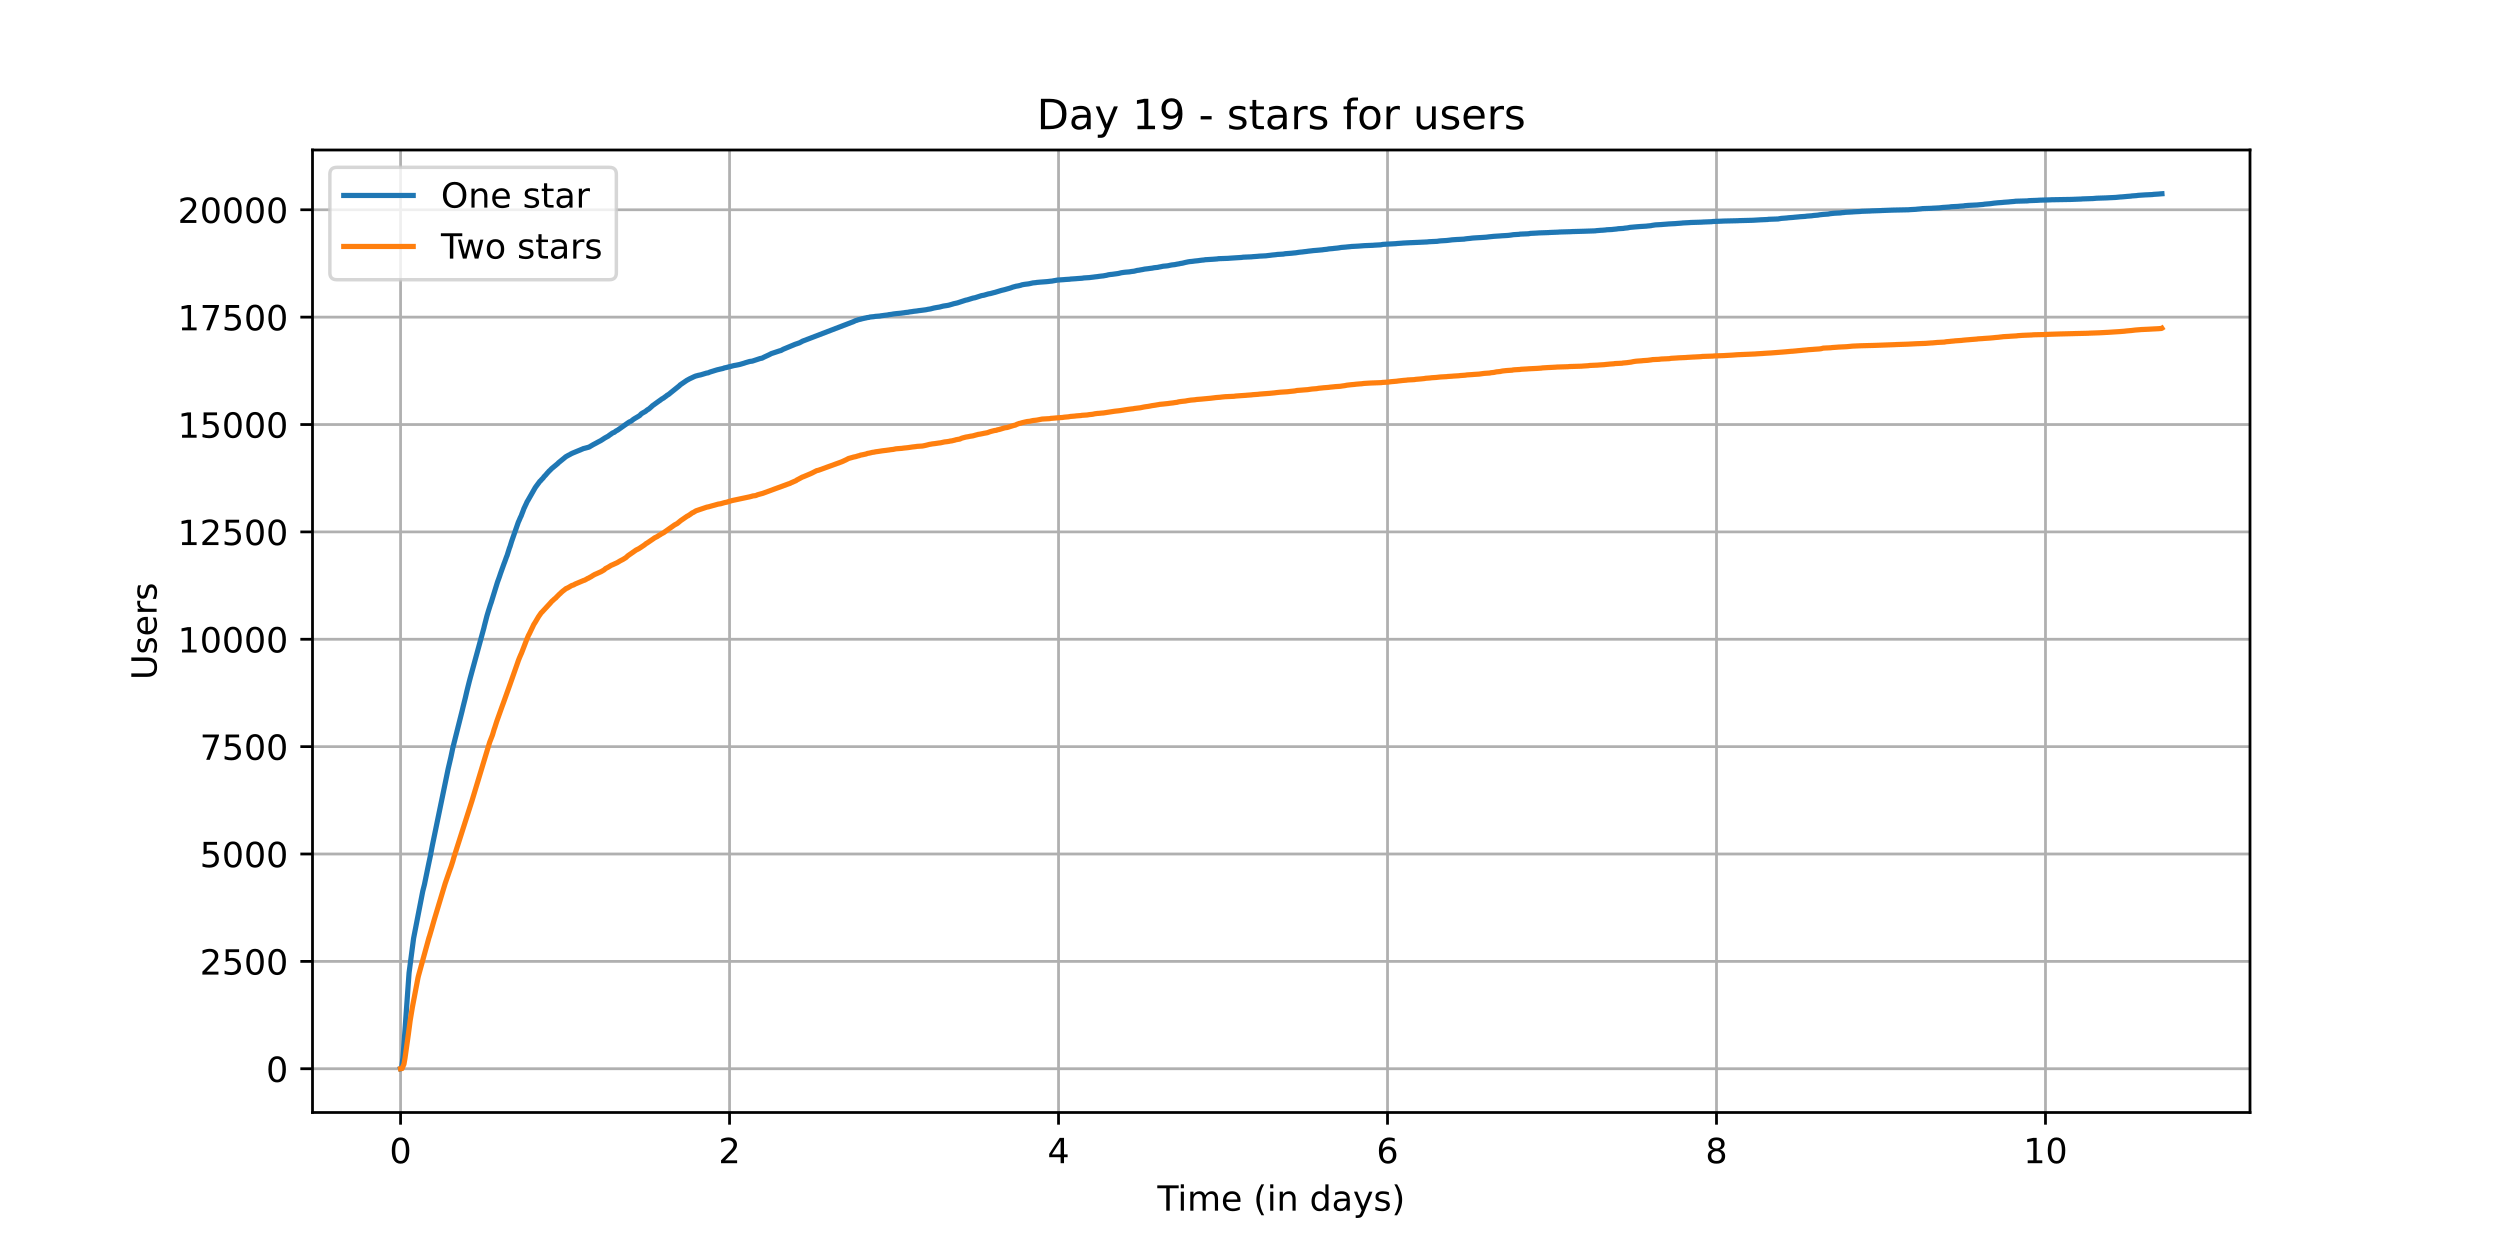 <?xml version="1.0" encoding="utf-8" standalone="no"?>
<!DOCTYPE svg PUBLIC "-//W3C//DTD SVG 1.1//EN"
  "http://www.w3.org/Graphics/SVG/1.1/DTD/svg11.dtd">
<!-- Created with matplotlib (https://matplotlib.org/) -->
<svg height="360pt" version="1.1" viewBox="0 0 720 360" width="720pt" xmlns="http://www.w3.org/2000/svg" xmlns:xlink="http://www.w3.org/1999/xlink">
 <defs>
  <style type="text/css">*{stroke-linecap:butt;stroke-linejoin:round;}</style>
 </defs>
 <g id="figure_1">
  <g id="patch_1">
   <path d="M 0 360 
L 720 360 
L 720 0 
L 0 0 
z
" style="fill:#ffffff;"/>
  </g>
  <g id="axes_1">
   <g id="patch_2">
    <path d="M 90 320.4 
L 648 320.4 
L 648 43.2 
L 90 43.2 
z
" style="fill:#ffffff;"/>
   </g>
   <g id="matplotlib.axis_1">
    <g id="xtick_1">
     <g id="line2d_1">
      <path clip-path="url(#pe2d4e3f07b)" d="M 115.364 320.4 
L 115.364 43.2 
" style="fill:none;stroke:#b0b0b0;stroke-linecap:square;stroke-width:0.8;"/>
     </g>
     <g id="line2d_2">
      <defs>
       <path d="M 0 0 
L 0 3.5 
" id="m491a8283b3" style="stroke:#000000;stroke-width:0.8;"/>
      </defs>
      <g>
       <use style="stroke:#000000;stroke-width:0.8;" x="115.364" xlink:href="#m491a8283b3" y="320.4"/>
      </g>
     </g>
     <g id="text_1">
      <!-- 0 -->
      <g transform="translate(112.182 334.998)scale(0.1 -0.1)">
       <defs>
        <path d="M 31.781 66.406 
Q 24.172 66.406 20.328 58.906 
Q 16.5 51.422 16.5 36.375 
Q 16.5 21.391 20.328 13.891 
Q 24.172 6.391 31.781 6.391 
Q 39.453 6.391 43.281 13.891 
Q 47.125 21.391 47.125 36.375 
Q 47.125 51.422 43.281 58.906 
Q 39.453 66.406 31.781 66.406 
z
M 31.781 74.219 
Q 44.047 74.219 50.516 64.516 
Q 56.984 54.828 56.984 36.375 
Q 56.984 17.969 50.516 8.266 
Q 44.047 -1.422 31.781 -1.422 
Q 19.531 -1.422 13.062 8.266 
Q 6.594 17.969 6.594 36.375 
Q 6.594 54.828 13.062 64.516 
Q 19.531 74.219 31.781 74.219 
z
" id="DejaVuSans-48"/>
       </defs>
       <use xlink:href="#DejaVuSans-48"/>
      </g>
     </g>
    </g>
    <g id="xtick_2">
     <g id="line2d_3">
      <path clip-path="url(#pe2d4e3f07b)" d="M 210.111 320.4 
L 210.111 43.2 
" style="fill:none;stroke:#b0b0b0;stroke-linecap:square;stroke-width:0.8;"/>
     </g>
     <g id="line2d_4">
      <g>
       <use style="stroke:#000000;stroke-width:0.8;" x="210.111" xlink:href="#m491a8283b3" y="320.4"/>
      </g>
     </g>
     <g id="text_2">
      <!-- 2 -->
      <g transform="translate(206.929 334.998)scale(0.1 -0.1)">
       <defs>
        <path d="M 19.188 8.297 
L 53.609 8.297 
L 53.609 0 
L 7.328 0 
L 7.328 8.297 
Q 12.938 14.109 22.625 23.891 
Q 32.328 33.688 34.812 36.531 
Q 39.547 41.844 41.422 45.531 
Q 43.312 49.219 43.312 52.781 
Q 43.312 58.594 39.234 62.25 
Q 35.156 65.922 28.609 65.922 
Q 23.969 65.922 18.812 64.312 
Q 13.672 62.703 7.812 59.422 
L 7.812 69.391 
Q 13.766 71.781 18.938 73 
Q 24.125 74.219 28.422 74.219 
Q 39.75 74.219 46.484 68.547 
Q 53.219 62.891 53.219 53.422 
Q 53.219 48.922 51.531 44.891 
Q 49.859 40.875 45.406 35.406 
Q 44.188 33.984 37.641 27.219 
Q 31.109 20.453 19.188 8.297 
z
" id="DejaVuSans-50"/>
       </defs>
       <use xlink:href="#DejaVuSans-50"/>
      </g>
     </g>
    </g>
    <g id="xtick_3">
     <g id="line2d_5">
      <path clip-path="url(#pe2d4e3f07b)" d="M 304.857 320.4 
L 304.857 43.2 
" style="fill:none;stroke:#b0b0b0;stroke-linecap:square;stroke-width:0.8;"/>
     </g>
     <g id="line2d_6">
      <g>
       <use style="stroke:#000000;stroke-width:0.8;" x="304.857" xlink:href="#m491a8283b3" y="320.4"/>
      </g>
     </g>
     <g id="text_3">
      <!-- 4 -->
      <g transform="translate(301.676 334.998)scale(0.1 -0.1)">
       <defs>
        <path d="M 37.797 64.312 
L 12.891 25.391 
L 37.797 25.391 
z
M 35.203 72.906 
L 47.609 72.906 
L 47.609 25.391 
L 58.016 25.391 
L 58.016 17.188 
L 47.609 17.188 
L 47.609 0 
L 37.797 0 
L 37.797 17.188 
L 4.891 17.188 
L 4.891 26.703 
z
" id="DejaVuSans-52"/>
       </defs>
       <use xlink:href="#DejaVuSans-52"/>
      </g>
     </g>
    </g>
    <g id="xtick_4">
     <g id="line2d_7">
      <path clip-path="url(#pe2d4e3f07b)" d="M 399.604 320.4 
L 399.604 43.2 
" style="fill:none;stroke:#b0b0b0;stroke-linecap:square;stroke-width:0.8;"/>
     </g>
     <g id="line2d_8">
      <g>
       <use style="stroke:#000000;stroke-width:0.8;" x="399.604" xlink:href="#m491a8283b3" y="320.4"/>
      </g>
     </g>
     <g id="text_4">
      <!-- 6 -->
      <g transform="translate(396.423 334.998)scale(0.1 -0.1)">
       <defs>
        <path d="M 33.016 40.375 
Q 26.375 40.375 22.484 35.828 
Q 18.609 31.297 18.609 23.391 
Q 18.609 15.531 22.484 10.953 
Q 26.375 6.391 33.016 6.391 
Q 39.656 6.391 43.531 10.953 
Q 47.406 15.531 47.406 23.391 
Q 47.406 31.297 43.531 35.828 
Q 39.656 40.375 33.016 40.375 
z
M 52.594 71.297 
L 52.594 62.312 
Q 48.875 64.062 45.094 64.984 
Q 41.312 65.922 37.594 65.922 
Q 27.828 65.922 22.672 59.328 
Q 17.531 52.734 16.797 39.406 
Q 19.672 43.656 24.016 45.922 
Q 28.375 48.188 33.594 48.188 
Q 44.578 48.188 50.953 41.516 
Q 57.328 34.859 57.328 23.391 
Q 57.328 12.156 50.688 5.359 
Q 44.047 -1.422 33.016 -1.422 
Q 20.359 -1.422 13.672 8.266 
Q 6.984 17.969 6.984 36.375 
Q 6.984 53.656 15.188 63.938 
Q 23.391 74.219 37.203 74.219 
Q 40.922 74.219 44.703 73.484 
Q 48.484 72.75 52.594 71.297 
z
" id="DejaVuSans-54"/>
       </defs>
       <use xlink:href="#DejaVuSans-54"/>
      </g>
     </g>
    </g>
    <g id="xtick_5">
     <g id="line2d_9">
      <path clip-path="url(#pe2d4e3f07b)" d="M 494.351 320.4 
L 494.351 43.2 
" style="fill:none;stroke:#b0b0b0;stroke-linecap:square;stroke-width:0.8;"/>
     </g>
     <g id="line2d_10">
      <g>
       <use style="stroke:#000000;stroke-width:0.8;" x="494.351" xlink:href="#m491a8283b3" y="320.4"/>
      </g>
     </g>
     <g id="text_5">
      <!-- 8 -->
      <g transform="translate(491.17 334.998)scale(0.1 -0.1)">
       <defs>
        <path d="M 31.781 34.625 
Q 24.75 34.625 20.719 30.859 
Q 16.703 27.094 16.703 20.516 
Q 16.703 13.922 20.719 10.156 
Q 24.75 6.391 31.781 6.391 
Q 38.812 6.391 42.859 10.172 
Q 46.922 13.969 46.922 20.516 
Q 46.922 27.094 42.891 30.859 
Q 38.875 34.625 31.781 34.625 
z
M 21.922 38.812 
Q 15.578 40.375 12.031 44.719 
Q 8.5 49.078 8.5 55.328 
Q 8.5 64.062 14.719 69.141 
Q 20.953 74.219 31.781 74.219 
Q 42.672 74.219 48.875 69.141 
Q 55.078 64.062 55.078 55.328 
Q 55.078 49.078 51.531 44.719 
Q 48 40.375 41.703 38.812 
Q 48.828 37.156 52.797 32.312 
Q 56.781 27.484 56.781 20.516 
Q 56.781 9.906 50.312 4.234 
Q 43.844 -1.422 31.781 -1.422 
Q 19.734 -1.422 13.25 4.234 
Q 6.781 9.906 6.781 20.516 
Q 6.781 27.484 10.781 32.312 
Q 14.797 37.156 21.922 38.812 
z
M 18.312 54.391 
Q 18.312 48.734 21.844 45.562 
Q 25.391 42.391 31.781 42.391 
Q 38.141 42.391 41.719 45.562 
Q 45.312 48.734 45.312 54.391 
Q 45.312 60.062 41.719 63.234 
Q 38.141 66.406 31.781 66.406 
Q 25.391 66.406 21.844 63.234 
Q 18.312 60.062 18.312 54.391 
z
" id="DejaVuSans-56"/>
       </defs>
       <use xlink:href="#DejaVuSans-56"/>
      </g>
     </g>
    </g>
    <g id="xtick_6">
     <g id="line2d_11">
      <path clip-path="url(#pe2d4e3f07b)" d="M 589.098 320.4 
L 589.098 43.2 
" style="fill:none;stroke:#b0b0b0;stroke-linecap:square;stroke-width:0.8;"/>
     </g>
     <g id="line2d_12">
      <g>
       <use style="stroke:#000000;stroke-width:0.8;" x="589.098" xlink:href="#m491a8283b3" y="320.4"/>
      </g>
     </g>
     <g id="text_6">
      <!-- 10 -->
      <g transform="translate(582.736 334.998)scale(0.1 -0.1)">
       <defs>
        <path d="M 12.406 8.297 
L 28.516 8.297 
L 28.516 63.922 
L 10.984 60.406 
L 10.984 69.391 
L 28.422 72.906 
L 38.281 72.906 
L 38.281 8.297 
L 54.391 8.297 
L 54.391 0 
L 12.406 0 
z
" id="DejaVuSans-49"/>
       </defs>
       <use xlink:href="#DejaVuSans-49"/>
       <use x="63.623" xlink:href="#DejaVuSans-48"/>
      </g>
     </g>
    </g>
    <g id="text_7">
     <!-- Time (in days) -->
     <g transform="translate(333.327 348.677)scale(0.1 -0.1)">
      <defs>
       <path d="M -0.297 72.906 
L 61.375 72.906 
L 61.375 64.594 
L 35.5 64.594 
L 35.5 0 
L 25.594 0 
L 25.594 64.594 
L -0.297 64.594 
z
" id="DejaVuSans-84"/>
       <path d="M 9.422 54.688 
L 18.406 54.688 
L 18.406 0 
L 9.422 0 
z
M 9.422 75.984 
L 18.406 75.984 
L 18.406 64.594 
L 9.422 64.594 
z
" id="DejaVuSans-105"/>
       <path d="M 52 44.188 
Q 55.375 50.25 60.062 53.125 
Q 64.75 56 71.094 56 
Q 79.641 56 84.281 50.016 
Q 88.922 44.047 88.922 33.016 
L 88.922 0 
L 79.891 0 
L 79.891 32.719 
Q 79.891 40.578 77.094 44.375 
Q 74.312 48.188 68.609 48.188 
Q 61.625 48.188 57.562 43.547 
Q 53.516 38.922 53.516 30.906 
L 53.516 0 
L 44.484 0 
L 44.484 32.719 
Q 44.484 40.625 41.703 44.406 
Q 38.922 48.188 33.109 48.188 
Q 26.219 48.188 22.156 43.531 
Q 18.109 38.875 18.109 30.906 
L 18.109 0 
L 9.078 0 
L 9.078 54.688 
L 18.109 54.688 
L 18.109 46.188 
Q 21.188 51.219 25.484 53.609 
Q 29.781 56 35.688 56 
Q 41.656 56 45.828 52.969 
Q 50 49.953 52 44.188 
z
" id="DejaVuSans-109"/>
       <path d="M 56.203 29.594 
L 56.203 25.203 
L 14.891 25.203 
Q 15.484 15.922 20.484 11.062 
Q 25.484 6.203 34.422 6.203 
Q 39.594 6.203 44.453 7.469 
Q 49.312 8.734 54.109 11.281 
L 54.109 2.781 
Q 49.266 0.734 44.188 -0.344 
Q 39.109 -1.422 33.891 -1.422 
Q 20.797 -1.422 13.156 6.188 
Q 5.516 13.812 5.516 26.812 
Q 5.516 40.234 12.766 48.109 
Q 20.016 56 32.328 56 
Q 43.359 56 49.781 48.891 
Q 56.203 41.797 56.203 29.594 
z
M 47.219 32.234 
Q 47.125 39.594 43.094 43.984 
Q 39.062 48.391 32.422 48.391 
Q 24.906 48.391 20.391 44.141 
Q 15.875 39.891 15.188 32.172 
z
" id="DejaVuSans-101"/>
       <path id="DejaVuSans-32"/>
       <path d="M 31 75.875 
Q 24.469 64.656 21.281 53.656 
Q 18.109 42.672 18.109 31.391 
Q 18.109 20.125 21.312 9.062 
Q 24.516 -2 31 -13.188 
L 23.188 -13.188 
Q 15.875 -1.703 12.234 9.375 
Q 8.594 20.453 8.594 31.391 
Q 8.594 42.281 12.203 53.312 
Q 15.828 64.359 23.188 75.875 
z
" id="DejaVuSans-40"/>
       <path d="M 54.891 33.016 
L 54.891 0 
L 45.906 0 
L 45.906 32.719 
Q 45.906 40.484 42.875 44.328 
Q 39.844 48.188 33.797 48.188 
Q 26.516 48.188 22.312 43.547 
Q 18.109 38.922 18.109 30.906 
L 18.109 0 
L 9.078 0 
L 9.078 54.688 
L 18.109 54.688 
L 18.109 46.188 
Q 21.344 51.125 25.703 53.562 
Q 30.078 56 35.797 56 
Q 45.219 56 50.047 50.172 
Q 54.891 44.344 54.891 33.016 
z
" id="DejaVuSans-110"/>
       <path d="M 45.406 46.391 
L 45.406 75.984 
L 54.391 75.984 
L 54.391 0 
L 45.406 0 
L 45.406 8.203 
Q 42.578 3.328 38.25 0.953 
Q 33.938 -1.422 27.875 -1.422 
Q 17.969 -1.422 11.734 6.484 
Q 5.516 14.406 5.516 27.297 
Q 5.516 40.188 11.734 48.094 
Q 17.969 56 27.875 56 
Q 33.938 56 38.25 53.625 
Q 42.578 51.266 45.406 46.391 
z
M 14.797 27.297 
Q 14.797 17.391 18.875 11.75 
Q 22.953 6.109 30.078 6.109 
Q 37.203 6.109 41.297 11.75 
Q 45.406 17.391 45.406 27.297 
Q 45.406 37.203 41.297 42.844 
Q 37.203 48.484 30.078 48.484 
Q 22.953 48.484 18.875 42.844 
Q 14.797 37.203 14.797 27.297 
z
" id="DejaVuSans-100"/>
       <path d="M 34.281 27.484 
Q 23.391 27.484 19.188 25 
Q 14.984 22.516 14.984 16.5 
Q 14.984 11.719 18.141 8.906 
Q 21.297 6.109 26.703 6.109 
Q 34.188 6.109 38.703 11.406 
Q 43.219 16.703 43.219 25.484 
L 43.219 27.484 
z
M 52.203 31.203 
L 52.203 0 
L 43.219 0 
L 43.219 8.297 
Q 40.141 3.328 35.547 0.953 
Q 30.953 -1.422 24.312 -1.422 
Q 15.922 -1.422 10.953 3.297 
Q 6 8.016 6 15.922 
Q 6 25.141 12.172 29.828 
Q 18.359 34.516 30.609 34.516 
L 43.219 34.516 
L 43.219 35.406 
Q 43.219 41.609 39.141 45 
Q 35.062 48.391 27.688 48.391 
Q 23 48.391 18.547 47.266 
Q 14.109 46.141 10.016 43.891 
L 10.016 52.203 
Q 14.938 54.109 19.578 55.047 
Q 24.219 56 28.609 56 
Q 40.484 56 46.344 49.844 
Q 52.203 43.703 52.203 31.203 
z
" id="DejaVuSans-97"/>
       <path d="M 32.172 -5.078 
Q 28.375 -14.844 24.75 -17.812 
Q 21.141 -20.797 15.094 -20.797 
L 7.906 -20.797 
L 7.906 -13.281 
L 13.188 -13.281 
Q 16.891 -13.281 18.938 -11.516 
Q 21 -9.766 23.484 -3.219 
L 25.094 0.875 
L 2.984 54.688 
L 12.5 54.688 
L 29.594 11.922 
L 46.688 54.688 
L 56.203 54.688 
z
" id="DejaVuSans-121"/>
       <path d="M 44.281 53.078 
L 44.281 44.578 
Q 40.484 46.531 36.375 47.5 
Q 32.281 48.484 27.875 48.484 
Q 21.188 48.484 17.844 46.438 
Q 14.5 44.391 14.5 40.281 
Q 14.5 37.156 16.891 35.375 
Q 19.281 33.594 26.516 31.984 
L 29.594 31.297 
Q 39.156 29.25 43.188 25.516 
Q 47.219 21.781 47.219 15.094 
Q 47.219 7.469 41.188 3.016 
Q 35.156 -1.422 24.609 -1.422 
Q 20.219 -1.422 15.453 -0.562 
Q 10.688 0.297 5.422 2 
L 5.422 11.281 
Q 10.406 8.688 15.234 7.391 
Q 20.062 6.109 24.812 6.109 
Q 31.156 6.109 34.562 8.281 
Q 37.984 10.453 37.984 14.406 
Q 37.984 18.062 35.516 20.016 
Q 33.062 21.969 24.703 23.781 
L 21.578 24.516 
Q 13.234 26.266 9.516 29.906 
Q 5.812 33.547 5.812 39.891 
Q 5.812 47.609 11.281 51.797 
Q 16.75 56 26.812 56 
Q 31.781 56 36.172 55.266 
Q 40.578 54.547 44.281 53.078 
z
" id="DejaVuSans-115"/>
       <path d="M 8.016 75.875 
L 15.828 75.875 
Q 23.141 64.359 26.781 53.312 
Q 30.422 42.281 30.422 31.391 
Q 30.422 20.453 26.781 9.375 
Q 23.141 -1.703 15.828 -13.188 
L 8.016 -13.188 
Q 14.5 -2 17.703 9.062 
Q 20.906 20.125 20.906 31.391 
Q 20.906 42.672 17.703 53.656 
Q 14.5 64.656 8.016 75.875 
z
" id="DejaVuSans-41"/>
      </defs>
      <use xlink:href="#DejaVuSans-84"/>
      <use x="57.959" xlink:href="#DejaVuSans-105"/>
      <use x="85.742" xlink:href="#DejaVuSans-109"/>
      <use x="183.154" xlink:href="#DejaVuSans-101"/>
      <use x="244.678" xlink:href="#DejaVuSans-32"/>
      <use x="276.465" xlink:href="#DejaVuSans-40"/>
      <use x="315.479" xlink:href="#DejaVuSans-105"/>
      <use x="343.262" xlink:href="#DejaVuSans-110"/>
      <use x="406.641" xlink:href="#DejaVuSans-32"/>
      <use x="438.428" xlink:href="#DejaVuSans-100"/>
      <use x="501.904" xlink:href="#DejaVuSans-97"/>
      <use x="563.184" xlink:href="#DejaVuSans-121"/>
      <use x="622.363" xlink:href="#DejaVuSans-115"/>
      <use x="674.463" xlink:href="#DejaVuSans-41"/>
     </g>
    </g>
   </g>
   <g id="matplotlib.axis_2">
    <g id="ytick_1">
     <g id="line2d_13">
      <path clip-path="url(#pe2d4e3f07b)" d="M 90 307.8 
L 648 307.8 
" style="fill:none;stroke:#b0b0b0;stroke-linecap:square;stroke-width:0.8;"/>
     </g>
     <g id="line2d_14">
      <defs>
       <path d="M 0 0 
L -3.5 0 
" id="m73ef730f61" style="stroke:#000000;stroke-width:0.8;"/>
      </defs>
      <g>
       <use style="stroke:#000000;stroke-width:0.8;" x="90" xlink:href="#m73ef730f61" y="307.8"/>
      </g>
     </g>
     <g id="text_8">
      <!-- 0 -->
      <g transform="translate(76.638 311.599)scale(0.1 -0.1)">
       <use xlink:href="#DejaVuSans-48"/>
      </g>
     </g>
    </g>
    <g id="ytick_2">
     <g id="line2d_15">
      <path clip-path="url(#pe2d4e3f07b)" d="M 90 276.877 
L 648 276.877 
" style="fill:none;stroke:#b0b0b0;stroke-linecap:square;stroke-width:0.8;"/>
     </g>
     <g id="line2d_16">
      <g>
       <use style="stroke:#000000;stroke-width:0.8;" x="90" xlink:href="#m73ef730f61" y="276.877"/>
      </g>
     </g>
     <g id="text_9">
      <!-- 2500 -->
      <g transform="translate(57.55 280.676)scale(0.1 -0.1)">
       <defs>
        <path d="M 10.797 72.906 
L 49.516 72.906 
L 49.516 64.594 
L 19.828 64.594 
L 19.828 46.734 
Q 21.969 47.469 24.109 47.828 
Q 26.266 48.188 28.422 48.188 
Q 40.625 48.188 47.75 41.5 
Q 54.891 34.812 54.891 23.391 
Q 54.891 11.625 47.562 5.094 
Q 40.234 -1.422 26.906 -1.422 
Q 22.312 -1.422 17.547 -0.641 
Q 12.797 0.141 7.719 1.703 
L 7.719 11.625 
Q 12.109 9.234 16.797 8.062 
Q 21.484 6.891 26.703 6.891 
Q 35.156 6.891 40.078 11.328 
Q 45.016 15.766 45.016 23.391 
Q 45.016 31 40.078 35.438 
Q 35.156 39.891 26.703 39.891 
Q 22.75 39.891 18.812 39.016 
Q 14.891 38.141 10.797 36.281 
z
" id="DejaVuSans-53"/>
       </defs>
       <use xlink:href="#DejaVuSans-50"/>
       <use x="63.623" xlink:href="#DejaVuSans-53"/>
       <use x="127.246" xlink:href="#DejaVuSans-48"/>
       <use x="190.869" xlink:href="#DejaVuSans-48"/>
      </g>
     </g>
    </g>
    <g id="ytick_3">
     <g id="line2d_17">
      <path clip-path="url(#pe2d4e3f07b)" d="M 90 245.953 
L 648 245.953 
" style="fill:none;stroke:#b0b0b0;stroke-linecap:square;stroke-width:0.8;"/>
     </g>
     <g id="line2d_18">
      <g>
       <use style="stroke:#000000;stroke-width:0.8;" x="90" xlink:href="#m73ef730f61" y="245.953"/>
      </g>
     </g>
     <g id="text_10">
      <!-- 5000 -->
      <g transform="translate(57.55 249.753)scale(0.1 -0.1)">
       <use xlink:href="#DejaVuSans-53"/>
       <use x="63.623" xlink:href="#DejaVuSans-48"/>
       <use x="127.246" xlink:href="#DejaVuSans-48"/>
       <use x="190.869" xlink:href="#DejaVuSans-48"/>
      </g>
     </g>
    </g>
    <g id="ytick_4">
     <g id="line2d_19">
      <path clip-path="url(#pe2d4e3f07b)" d="M 90 215.03 
L 648 215.03 
" style="fill:none;stroke:#b0b0b0;stroke-linecap:square;stroke-width:0.8;"/>
     </g>
     <g id="line2d_20">
      <g>
       <use style="stroke:#000000;stroke-width:0.8;" x="90" xlink:href="#m73ef730f61" y="215.03"/>
      </g>
     </g>
     <g id="text_11">
      <!-- 7500 -->
      <g transform="translate(57.55 218.829)scale(0.1 -0.1)">
       <defs>
        <path d="M 8.203 72.906 
L 55.078 72.906 
L 55.078 68.703 
L 28.609 0 
L 18.312 0 
L 43.219 64.594 
L 8.203 64.594 
z
" id="DejaVuSans-55"/>
       </defs>
       <use xlink:href="#DejaVuSans-55"/>
       <use x="63.623" xlink:href="#DejaVuSans-53"/>
       <use x="127.246" xlink:href="#DejaVuSans-48"/>
       <use x="190.869" xlink:href="#DejaVuSans-48"/>
      </g>
     </g>
    </g>
    <g id="ytick_5">
     <g id="line2d_21">
      <path clip-path="url(#pe2d4e3f07b)" d="M 90 184.107 
L 648 184.107 
" style="fill:none;stroke:#b0b0b0;stroke-linecap:square;stroke-width:0.8;"/>
     </g>
     <g id="line2d_22">
      <g>
       <use style="stroke:#000000;stroke-width:0.8;" x="90" xlink:href="#m73ef730f61" y="184.107"/>
      </g>
     </g>
     <g id="text_12">
      <!-- 10000 -->
      <g transform="translate(51.188 187.906)scale(0.1 -0.1)">
       <use xlink:href="#DejaVuSans-49"/>
       <use x="63.623" xlink:href="#DejaVuSans-48"/>
       <use x="127.246" xlink:href="#DejaVuSans-48"/>
       <use x="190.869" xlink:href="#DejaVuSans-48"/>
       <use x="254.492" xlink:href="#DejaVuSans-48"/>
      </g>
     </g>
    </g>
    <g id="ytick_6">
     <g id="line2d_23">
      <path clip-path="url(#pe2d4e3f07b)" d="M 90 153.184 
L 648 153.184 
" style="fill:none;stroke:#b0b0b0;stroke-linecap:square;stroke-width:0.8;"/>
     </g>
     <g id="line2d_24">
      <g>
       <use style="stroke:#000000;stroke-width:0.8;" x="90" xlink:href="#m73ef730f61" y="153.184"/>
      </g>
     </g>
     <g id="text_13">
      <!-- 12500 -->
      <g transform="translate(51.188 156.983)scale(0.1 -0.1)">
       <use xlink:href="#DejaVuSans-49"/>
       <use x="63.623" xlink:href="#DejaVuSans-50"/>
       <use x="127.246" xlink:href="#DejaVuSans-53"/>
       <use x="190.869" xlink:href="#DejaVuSans-48"/>
       <use x="254.492" xlink:href="#DejaVuSans-48"/>
      </g>
     </g>
    </g>
    <g id="ytick_7">
     <g id="line2d_25">
      <path clip-path="url(#pe2d4e3f07b)" d="M 90 122.26 
L 648 122.26 
" style="fill:none;stroke:#b0b0b0;stroke-linecap:square;stroke-width:0.8;"/>
     </g>
     <g id="line2d_26">
      <g>
       <use style="stroke:#000000;stroke-width:0.8;" x="90" xlink:href="#m73ef730f61" y="122.26"/>
      </g>
     </g>
     <g id="text_14">
      <!-- 15000 -->
      <g transform="translate(51.188 126.06)scale(0.1 -0.1)">
       <use xlink:href="#DejaVuSans-49"/>
       <use x="63.623" xlink:href="#DejaVuSans-53"/>
       <use x="127.246" xlink:href="#DejaVuSans-48"/>
       <use x="190.869" xlink:href="#DejaVuSans-48"/>
       <use x="254.492" xlink:href="#DejaVuSans-48"/>
      </g>
     </g>
    </g>
    <g id="ytick_8">
     <g id="line2d_27">
      <path clip-path="url(#pe2d4e3f07b)" d="M 90 91.337 
L 648 91.337 
" style="fill:none;stroke:#b0b0b0;stroke-linecap:square;stroke-width:0.8;"/>
     </g>
     <g id="line2d_28">
      <g>
       <use style="stroke:#000000;stroke-width:0.8;" x="90" xlink:href="#m73ef730f61" y="91.337"/>
      </g>
     </g>
     <g id="text_15">
      <!-- 17500 -->
      <g transform="translate(51.188 95.136)scale(0.1 -0.1)">
       <use xlink:href="#DejaVuSans-49"/>
       <use x="63.623" xlink:href="#DejaVuSans-55"/>
       <use x="127.246" xlink:href="#DejaVuSans-53"/>
       <use x="190.869" xlink:href="#DejaVuSans-48"/>
       <use x="254.492" xlink:href="#DejaVuSans-48"/>
      </g>
     </g>
    </g>
    <g id="ytick_9">
     <g id="line2d_29">
      <path clip-path="url(#pe2d4e3f07b)" d="M 90 60.414 
L 648 60.414 
" style="fill:none;stroke:#b0b0b0;stroke-linecap:square;stroke-width:0.8;"/>
     </g>
     <g id="line2d_30">
      <g>
       <use style="stroke:#000000;stroke-width:0.8;" x="90" xlink:href="#m73ef730f61" y="60.414"/>
      </g>
     </g>
     <g id="text_16">
      <!-- 20000 -->
      <g transform="translate(51.188 64.213)scale(0.1 -0.1)">
       <use xlink:href="#DejaVuSans-50"/>
       <use x="63.623" xlink:href="#DejaVuSans-48"/>
       <use x="127.246" xlink:href="#DejaVuSans-48"/>
       <use x="190.869" xlink:href="#DejaVuSans-48"/>
       <use x="254.492" xlink:href="#DejaVuSans-48"/>
      </g>
     </g>
    </g>
    <g id="text_17">
     <!-- Users -->
     <g transform="translate(45.108 195.801)rotate(-90)scale(0.1 -0.1)">
      <defs>
       <path d="M 8.688 72.906 
L 18.609 72.906 
L 18.609 28.609 
Q 18.609 16.891 22.844 11.734 
Q 27.094 6.594 36.625 6.594 
Q 46.094 6.594 50.344 11.734 
Q 54.594 16.891 54.594 28.609 
L 54.594 72.906 
L 64.5 72.906 
L 64.5 27.391 
Q 64.5 13.141 57.438 5.859 
Q 50.391 -1.422 36.625 -1.422 
Q 22.797 -1.422 15.734 5.859 
Q 8.688 13.141 8.688 27.391 
z
" id="DejaVuSans-85"/>
       <path d="M 41.109 46.297 
Q 39.594 47.172 37.812 47.578 
Q 36.031 48 33.891 48 
Q 26.266 48 22.188 43.047 
Q 18.109 38.094 18.109 28.812 
L 18.109 0 
L 9.078 0 
L 9.078 54.688 
L 18.109 54.688 
L 18.109 46.188 
Q 20.953 51.172 25.484 53.578 
Q 30.031 56 36.531 56 
Q 37.453 56 38.578 55.875 
Q 39.703 55.766 41.062 55.516 
z
" id="DejaVuSans-114"/>
      </defs>
      <use xlink:href="#DejaVuSans-85"/>
      <use x="73.193" xlink:href="#DejaVuSans-115"/>
      <use x="125.293" xlink:href="#DejaVuSans-101"/>
      <use x="186.816" xlink:href="#DejaVuSans-114"/>
      <use x="227.93" xlink:href="#DejaVuSans-115"/>
     </g>
    </g>
   </g>
   <g id="line2d_31">
    <path clip-path="url(#pe2d4e3f07b)" d="M 115.364 307.8 
L 115.59 307.726 
L 115.688 307.528 
L 116.047 304.572 
L 116.373 300.317 
L 117.808 280.204 
L 119.112 270.259 
L 121.753 256.665 
L 122.014 255.626 
L 122.242 254.723 
L 123.448 248.835 
L 123.937 246.535 
L 124.492 243.616 
L 129.056 221.487 
L 129.871 217.986 
L 130.393 215.475 
L 133.066 204.838 
L 133.36 203.601 
L 134.011 201.003 
L 134.435 199.16 
L 134.566 198.628 
L 135.152 196.291 
L 135.446 195.177 
L 139.36 180.854 
L 139.49 180.285 
L 140.24 177.378 
L 140.663 175.968 
L 141.283 174.001 
L 141.446 173.568 
L 143.272 167.656 
L 143.826 166.134 
L 144.152 165.145 
L 145.228 162.139 
L 145.293 162.003 
L 145.88 160.37 
L 146.043 159.987 
L 146.728 157.797 
L 146.891 157.402 
L 147.347 155.917 
L 149.01 151.155 
L 149.271 150.401 
L 149.532 149.832 
L 149.89 148.978 
L 150.086 148.607 
L 150.347 147.902 
L 150.575 147.333 
L 150.934 146.356 
L 151.064 146.121 
L 151.292 145.614 
L 151.586 145.007 
L 151.781 144.55 
L 152.075 144.067 
L 152.335 143.61 
L 154.128 140.468 
L 154.324 140.183 
L 155.498 138.6 
L 155.693 138.452 
L 155.987 138.093 
L 156.117 137.969 
L 156.346 137.734 
L 156.443 137.623 
L 156.704 137.264 
L 157.128 136.831 
L 157.649 136.213 
L 157.943 135.916 
L 158.106 135.693 
L 158.367 135.483 
L 158.823 135.001 
L 160.616 133.516 
L 160.844 133.269 
L 162.605 131.834 
L 162.834 131.636 
L 162.964 131.537 
L 163.486 131.24 
L 163.681 131.129 
L 164.268 130.82 
L 164.431 130.721 
L 164.92 130.486 
L 167.822 129.286 
L 167.984 129.199 
L 168.408 129.101 
L 169.419 128.828 
L 169.712 128.729 
L 169.908 128.606 
L 170.071 128.507 
L 170.853 128.049 
L 171.603 127.653 
L 172.255 127.295 
L 173.038 126.886 
L 174.179 126.144 
L 174.374 126.045 
L 174.537 125.946 
L 175.222 125.575 
L 175.516 125.316 
L 175.94 125.056 
L 176.103 124.907 
L 176.266 124.808 
L 176.559 124.623 
L 176.885 124.524 
L 177.113 124.351 
L 177.342 124.165 
L 177.472 124.091 
L 177.7 123.967 
L 177.896 123.868 
L 180.732 121.864 
L 181.058 121.642 
L 181.319 121.481 
L 181.612 121.382 
L 181.971 121.135 
L 182.427 120.764 
L 182.884 120.479 
L 183.079 120.368 
L 183.927 119.861 
L 184.253 119.65 
L 184.677 119.193 
L 185.068 118.945 
L 185.329 118.797 
L 185.85 118.512 
L 186.079 118.339 
L 186.177 118.24 
L 186.535 117.968 
L 186.763 117.869 
L 187.024 117.659 
L 187.709 117.053 
L 187.872 116.88 
L 190.676 114.863 
L 191.133 114.616 
L 191.361 114.418 
L 191.687 114.196 
L 191.85 114.072 
L 191.916 114.035 
L 192.078 113.874 
L 192.6 113.565 
L 193.122 113.132 
L 195.665 111.091 
L 195.861 110.868 
L 197.817 109.532 
L 197.98 109.446 
L 198.632 109.087 
L 199.838 108.518 
L 200.23 108.345 
L 200.556 108.246 
L 200.816 108.184 
L 201.143 108.085 
L 201.371 108.048 
L 201.827 107.949 
L 203.457 107.454 
L 203.979 107.368 
L 204.435 107.157 
L 204.761 107.058 
L 206.424 106.539 
L 206.815 106.44 
L 207.043 106.39 
L 207.435 106.292 
L 208.119 106.143 
L 208.38 106.057 
L 208.608 105.958 
L 209.13 105.859 
L 210.075 105.611 
L 210.499 105.512 
L 211.412 105.277 
L 211.999 105.178 
L 212.619 105.055 
L 213.075 104.956 
L 214.379 104.572 
L 214.64 104.473 
L 215.912 104.102 
L 216.661 104.003 
L 218.943 103.249 
L 219.465 103.15 
L 220.084 102.828 
L 220.247 102.754 
L 221.554 102.148 
L 222.141 101.839 
L 224.553 101.035 
L 224.912 100.948 
L 225.565 100.589 
L 228.857 99.216 
L 229.215 99.08 
L 229.508 98.994 
L 229.835 98.87 
L 230.161 98.771 
L 230.878 98.4 
L 231.139 98.251 
L 245.846 92.611 
L 246.368 92.351 
L 246.76 92.252 
L 247.151 92.092 
L 247.901 91.918 
L 248.227 91.819 
L 248.977 91.646 
L 249.466 91.547 
L 249.662 91.485 
L 250.282 91.399 
L 250.575 91.3 
L 251.619 91.201 
L 252.14 91.114 
L 253.445 91.015 
L 253.608 90.966 
L 254.358 90.867 
L 254.814 90.805 
L 255.661 90.706 
L 255.922 90.632 
L 256.738 90.533 
L 257.324 90.422 
L 258.139 90.323 
L 258.531 90.286 
L 259.476 90.199 
L 259.704 90.162 
L 260.454 90.063 
L 260.682 90.014 
L 261.628 89.915 
L 261.889 89.84 
L 262.671 89.741 
L 263.193 89.655 
L 264.073 89.556 
L 264.594 89.469 
L 265.442 89.37 
L 265.899 89.308 
L 266.648 89.21 
L 267.3 89.073 
L 267.952 88.974 
L 268.93 88.715 
L 269.452 88.616 
L 269.974 88.529 
L 270.593 88.43 
L 271.571 88.17 
L 272.158 88.072 
L 272.614 88.01 
L 273.168 87.911 
L 274.342 87.577 
L 274.636 87.478 
L 275.32 87.329 
L 275.744 87.23 
L 278.124 86.451 
L 278.613 86.352 
L 280.244 85.845 
L 280.798 85.746 
L 282.721 85.128 
L 283.341 85.029 
L 284.645 84.645 
L 285.233 84.546 
L 286.243 84.274 
L 286.569 84.2 
L 286.765 84.138 
L 288.396 83.643 
L 288.755 83.557 
L 289.015 83.495 
L 289.374 83.408 
L 289.668 83.322 
L 290.776 83.012 
L 291.037 82.926 
L 291.364 82.815 
L 291.592 82.716 
L 292.636 82.431 
L 293.255 82.332 
L 293.516 82.27 
L 293.94 82.171 
L 294.299 82.035 
L 294.821 81.936 
L 295.31 81.862 
L 296.028 81.776 
L 296.223 81.751 
L 296.712 81.652 
L 297.463 81.479 
L 298.343 81.392 
L 298.571 81.343 
L 299.68 81.244 
L 300.038 81.219 
L 301.375 81.12 
L 301.767 81.083 
L 302.581 80.984 
L 302.94 80.959 
L 303.429 80.86 
L 303.951 80.774 
L 304.44 80.675 
L 304.831 80.638 
L 306.331 80.539 
L 306.722 80.502 
L 308.091 80.415 
L 308.319 80.365 
L 309.851 80.266 
L 310.243 80.229 
L 311.644 80.13 
L 312.166 80.044 
L 313.764 79.945 
L 314.22 79.883 
L 314.97 79.796 
L 315.198 79.759 
L 316.079 79.66 
L 316.568 79.586 
L 317.415 79.487 
L 317.701 79.462 
L 318.426 79.326 
L 318.622 79.302 
L 318.948 79.215 
L 319.209 79.141 
L 319.888 79.042 
L 320.246 79.017 
L 320.963 78.918 
L 321.42 78.856 
L 322.104 78.757 
L 322.952 78.547 
L 323.637 78.448 
L 324.061 78.399 
L 325.266 78.3 
L 325.821 78.201 
L 326.636 78.102 
L 327.516 77.879 
L 328.2 77.793 
L 328.364 77.743 
L 328.983 77.644 
L 329.668 77.496 
L 330.548 77.397 
L 331.037 77.323 
L 331.819 77.224 
L 332.439 77.1 
L 333.45 77.001 
L 333.711 76.927 
L 334.265 76.828 
L 334.95 76.679 
L 336.026 76.58 
L 336.483 76.519 
L 336.875 76.42 
L 337.461 76.308 
L 338.342 76.209 
L 338.994 76.073 
L 339.614 75.974 
L 339.875 75.9 
L 340.527 75.801 
L 341.408 75.579 
L 341.832 75.492 
L 342.093 75.43 
L 342.712 75.331 
L 343.072 75.306 
L 343.789 75.22 
L 344.017 75.183 
L 344.996 75.084 
L 345.485 75.01 
L 346.268 74.911 
L 346.626 74.886 
L 347.213 74.787 
L 347.54 74.775 
L 349.17 74.676 
L 349.529 74.651 
L 350.638 74.564 
L 350.898 74.502 
L 353.702 74.403 
L 354.094 74.366 
L 355.625 74.267 
L 355.984 74.243 
L 357.549 74.144 
L 358.038 74.069 
L 360.385 73.971 
L 360.809 73.921 
L 362.211 73.822 
L 362.635 73.773 
L 364.591 73.674 
L 365.048 73.612 
L 365.928 73.513 
L 366.384 73.451 
L 367.395 73.352 
L 367.884 73.278 
L 369.579 73.179 
L 370.166 73.068 
L 371.47 72.969 
L 371.828 72.944 
L 372.741 72.845 
L 373.1 72.82 
L 373.72 72.721 
L 374.209 72.647 
L 375.219 72.548 
L 375.447 72.511 
L 376.328 72.412 
L 376.816 72.338 
L 377.729 72.239 
L 378.186 72.177 
L 379.425 72.078 
L 379.816 72.041 
L 380.925 71.942 
L 381.153 71.892 
L 382.132 71.794 
L 382.719 71.682 
L 383.893 71.583 
L 384.121 71.546 
L 385.132 71.447 
L 385.589 71.385 
L 386.078 71.299 
L 386.306 71.262 
L 387.578 71.163 
L 388.002 71.113 
L 388.948 71.027 
L 389.176 70.99 
L 391.035 70.891 
L 391.394 70.866 
L 392.666 70.767 
L 393.025 70.742 
L 395.47 70.643 
L 395.861 70.606 
L 397.655 70.507 
L 398.274 70.383 
L 399.904 70.284 
L 400.23 70.272 
L 402.055 70.173 
L 402.284 70.136 
L 403.718 70.037 
L 404.109 70 
L 406.066 69.901 
L 406.392 69.889 
L 408.609 69.79 
L 408.935 69.777 
L 411.055 69.678 
L 411.511 69.617 
L 413.565 69.518 
L 413.891 69.505 
L 414.511 69.406 
L 414.902 69.369 
L 416.532 69.27 
L 416.923 69.233 
L 417.738 69.134 
L 418.195 69.072 
L 419.629 68.973 
L 419.955 68.961 
L 421.715 68.862 
L 421.976 68.8 
L 422.824 68.701 
L 423.183 68.676 
L 423.965 68.578 
L 424.356 68.54 
L 425.954 68.441 
L 426.28 68.429 
L 427.714 68.33 
L 428.073 68.305 
L 428.823 68.206 
L 429.214 68.169 
L 430.161 68.07 
L 430.519 68.046 
L 432.052 67.947 
L 432.443 67.91 
L 434.172 67.811 
L 434.563 67.773 
L 435.313 67.675 
L 435.835 67.588 
L 437.499 67.489 
L 437.76 67.427 
L 440.172 67.328 
L 440.759 67.217 
L 442.715 67.118 
L 443.106 67.081 
L 446.04 66.982 
L 446.236 66.957 
L 448.746 66.858 
L 449.138 66.821 
L 452.495 66.722 
L 452.691 66.697 
L 456.212 66.598 
L 456.538 66.586 
L 459.374 66.487 
L 459.831 66.425 
L 461.037 66.326 
L 461.364 66.314 
L 462.439 66.227 
L 462.668 66.178 
L 464.331 66.091 
L 464.559 66.054 
L 465.569 65.955 
L 466.091 65.869 
L 467.558 65.782 
L 467.819 65.72 
L 468.765 65.621 
L 469.417 65.485 
L 470.558 65.386 
L 470.95 65.349 
L 472.221 65.25 
L 472.58 65.225 
L 474.21 65.126 
L 474.439 65.089 
L 475.482 64.99 
L 475.645 64.941 
L 476.264 64.842 
L 476.754 64.768 
L 478.515 64.669 
L 478.906 64.632 
L 480.209 64.533 
L 480.601 64.496 
L 482.524 64.397 
L 482.915 64.36 
L 484.252 64.261 
L 484.676 64.211 
L 486.567 64.112 
L 486.958 64.075 
L 490.218 63.976 
L 490.414 63.951 
L 492.892 63.852 
L 493.348 63.791 
L 495.892 63.692 
L 496.25 63.667 
L 500.488 63.568 
L 500.848 63.543 
L 504.597 63.444 
L 504.923 63.432 
L 506.586 63.333 
L 506.944 63.308 
L 509.13 63.209 
L 509.358 63.16 
L 512.13 63.061 
L 512.358 63.011 
L 512.912 62.912 
L 513.303 62.875 
L 514.607 62.776 
L 515.064 62.714 
L 516.4 62.615 
L 516.825 62.566 
L 517.966 62.467 
L 518.39 62.418 
L 519.889 62.319 
L 520.378 62.244 
L 521.78 62.145 
L 522.302 62.059 
L 523.508 61.96 
L 524.063 61.861 
L 524.878 61.774 
L 525.073 61.75 
L 526.508 61.651 
L 527.095 61.539 
L 528.04 61.44 
L 528.432 61.403 
L 530.16 61.317 
L 530.323 61.267 
L 531.269 61.181 
L 531.497 61.144 
L 533.453 61.045 
L 533.844 61.007 
L 535.736 60.909 
L 536.16 60.859 
L 538.67 60.772 
L 538.865 60.748 
L 541.702 60.649 
L 542.061 60.624 
L 544.734 60.525 
L 545.061 60.513 
L 549.658 60.414 
L 550.049 60.377 
L 551.843 60.278 
L 552.071 60.241 
L 553.245 60.142 
L 553.701 60.08 
L 556.31 59.993 
L 556.505 59.968 
L 558.397 59.87 
L 558.788 59.832 
L 559.669 59.733 
L 559.994 59.721 
L 561.429 59.622 
L 561.951 59.536 
L 563.94 59.437 
L 564.364 59.387 
L 565.635 59.301 
L 565.831 59.239 
L 567.104 59.14 
L 567.43 59.127 
L 569.484 59.028 
L 569.908 58.979 
L 571.115 58.88 
L 571.637 58.793 
L 572.844 58.694 
L 573.236 58.657 
L 573.954 58.558 
L 574.182 58.521 
L 575.062 58.435 
L 575.258 58.41 
L 576.661 58.311 
L 577.084 58.261 
L 578.487 58.163 
L 578.911 58.113 
L 580.085 58.014 
L 580.541 57.952 
L 583.997 57.853 
L 584.258 57.791 
L 586.866 57.693 
L 587.258 57.655 
L 590.453 57.556 
L 590.812 57.532 
L 596.484 57.433 
L 596.811 57.42 
L 599.387 57.321 
L 599.778 57.284 
L 602.745 57.185 
L 603.854 57.086 
L 606.821 56.987 
L 607.179 56.963 
L 609.266 56.864 
L 609.657 56.827 
L 610.636 56.728 
L 610.961 56.715 
L 612.103 56.616 
L 612.494 56.579 
L 613.733 56.48 
L 613.961 56.431 
L 615.331 56.332 
L 615.82 56.258 
L 617.352 56.159 
L 617.711 56.134 
L 619.831 56.035 
L 620.288 55.973 
L 621.788 55.874 
L 621.984 55.849 
L 622.636 55.8 
L 622.636 55.8 
" style="fill:none;stroke:#1f77b4;stroke-linecap:square;stroke-width:1.5;"/>
   </g>
   <g id="line2d_32">
    <path clip-path="url(#pe2d4e3f07b)" d="M 115.364 307.8 
L 115.786 307.738 
L 116.34 306.464 
L 116.634 304.77 
L 117.579 298.09 
L 118.134 293.885 
L 118.428 292.116 
L 118.786 289.976 
L 120.384 281.589 
L 120.514 281.045 
L 123.546 270.036 
L 123.676 269.678 
L 124.328 267.439 
L 125.013 265.039 
L 128.209 254.439 
L 129.513 250.666 
L 129.904 249.602 
L 130.426 247.97 
L 130.752 246.807 
L 135.935 230.603 
L 141.022 213.768 
L 141.837 211.666 
L 142.359 209.897 
L 142.456 209.662 
L 143.076 207.72 
L 144.543 203.613 
L 144.674 203.255 
L 144.967 202.463 
L 146.858 197.181 
L 148.847 191.528 
L 149.303 190.205 
L 149.564 189.537 
L 150.021 188.461 
L 150.151 188.201 
L 150.869 186.346 
L 151.683 184.218 
L 152.205 182.981 
L 152.433 182.573 
L 153.737 179.852 
L 154.096 179.295 
L 155.106 177.588 
L 155.628 176.846 
L 155.856 176.5 
L 156.052 176.327 
L 158.497 173.68 
L 158.758 173.37 
L 159.019 173.098 
L 159.279 172.888 
L 159.54 172.628 
L 160.03 172.22 
L 160.062 172.22 
L 160.225 172.01 
L 161.203 171.033 
L 161.301 170.995 
L 161.497 170.76 
L 162.084 170.241 
L 162.312 170.068 
L 162.573 169.87 
L 163.029 169.499 
L 163.322 169.4 
L 163.583 169.251 
L 163.779 169.152 
L 164.528 168.707 
L 164.724 168.608 
L 165.017 168.522 
L 165.278 168.423 
L 165.572 168.237 
L 165.8 168.138 
L 168.082 167.173 
L 168.376 167.087 
L 168.963 166.765 
L 169.191 166.617 
L 169.517 166.505 
L 169.647 166.406 
L 170.299 166.048 
L 170.69 165.788 
L 171.342 165.417 
L 171.603 165.318 
L 173.136 164.625 
L 173.853 164.205 
L 174.016 164.106 
L 174.374 163.759 
L 175.157 163.351 
L 176.037 162.807 
L 176.298 162.708 
L 177.766 162.04 
L 178.58 161.545 
L 179.396 161.125 
L 180.276 160.58 
L 180.471 160.395 
L 180.797 160.086 
L 183.21 158.403 
L 184.057 157.971 
L 185.525 156.993 
L 185.655 156.894 
L 186.144 156.499 
L 186.339 156.412 
L 188.329 155.051 
L 188.427 154.952 
L 189.307 154.519 
L 189.665 154.26 
L 190.187 153.963 
L 190.415 153.79 
L 190.611 153.691 
L 191.231 153.357 
L 191.491 153.146 
L 194.296 151.167 
L 194.492 151.068 
L 195.078 150.747 
L 195.242 150.598 
L 195.47 150.425 
L 195.665 150.252 
L 196.089 149.906 
L 196.22 149.819 
L 197.948 148.632 
L 198.176 148.545 
L 198.404 148.384 
L 198.534 148.298 
L 198.73 148.174 
L 199.023 147.964 
L 199.382 147.692 
L 199.643 147.605 
L 200.458 147.11 
L 203.555 146.059 
L 204.076 145.96 
L 205.283 145.614 
L 205.674 145.515 
L 206.848 145.181 
L 207.532 145.082 
L 208.771 144.723 
L 209.358 144.624 
L 209.586 144.525 
L 210.825 144.166 
L 211.282 144.067 
L 215.944 143.078 
L 216.107 143.028 
L 216.465 142.942 
L 216.792 142.83 
L 217.606 142.732 
L 217.965 142.595 
L 218.161 142.497 
L 219.237 142.2 
L 219.628 142.101 
L 227.194 139.318 
L 227.487 139.243 
L 227.781 139.07 
L 229.28 138.415 
L 229.541 138.204 
L 229.769 138.105 
L 230.454 137.734 
L 231.073 137.4 
L 231.367 137.301 
L 233.486 136.411 
L 233.682 136.312 
L 233.91 136.213 
L 234.725 135.792 
L 235.214 135.545 
L 235.67 135.446 
L 235.997 135.335 
L 242.422 132.997 
L 243.759 132.378 
L 244.379 132.044 
L 245.488 131.735 
L 245.814 131.636 
L 246.434 131.513 
L 246.76 131.414 
L 247.053 131.315 
L 247.445 131.228 
L 247.803 131.08 
L 248.358 130.981 
L 249.042 130.832 
L 249.433 130.746 
L 249.825 130.585 
L 250.412 130.486 
L 251.227 130.288 
L 251.847 130.201 
L 252.108 130.127 
L 252.858 130.028 
L 253.347 129.954 
L 253.966 129.855 
L 254.423 129.793 
L 255.271 129.694 
L 255.499 129.657 
L 256.183 129.571 
L 256.412 129.521 
L 257.292 129.422 
L 257.553 129.36 
L 258.009 129.261 
L 258.4 129.224 
L 259.737 129.125 
L 260.226 129.051 
L 261.204 128.952 
L 261.628 128.903 
L 262.28 128.804 
L 262.769 128.729 
L 263.649 128.631 
L 264.138 128.556 
L 265.638 128.457 
L 266.257 128.334 
L 266.714 128.235 
L 267.659 127.987 
L 268.213 127.901 
L 268.441 127.851 
L 269.289 127.752 
L 269.778 127.678 
L 270.43 127.579 
L 270.822 127.542 
L 271.278 127.443 
L 271.995 127.282 
L 272.843 127.183 
L 273.332 127.109 
L 273.69 127.01 
L 274.049 126.985 
L 274.44 126.886 
L 274.701 126.825 
L 275.059 126.738 
L 275.255 126.664 
L 275.842 126.552 
L 276.428 126.454 
L 276.918 126.218 
L 277.243 126.12 
L 278.189 125.872 
L 278.809 125.773 
L 279.461 125.637 
L 280.146 125.538 
L 281.222 125.241 
L 281.547 125.155 
L 281.711 125.105 
L 282.33 125.019 
L 282.591 124.957 
L 283.048 124.87 
L 283.309 124.808 
L 283.863 124.709 
L 284.384 124.61 
L 284.743 124.474 
L 284.939 124.4 
L 285.134 124.326 
L 285.494 124.227 
L 286.407 123.992 
L 286.994 123.918 
L 287.189 123.806 
L 287.646 123.72 
L 287.907 123.658 
L 289.374 123.213 
L 290.092 123.114 
L 291.951 122.532 
L 292.408 122.433 
L 292.897 122.186 
L 293.19 122.087 
L 293.549 121.951 
L 293.94 121.889 
L 294.103 121.815 
L 294.462 121.716 
L 295.245 121.531 
L 295.636 121.444 
L 295.864 121.394 
L 296.647 121.32 
L 296.843 121.258 
L 297.528 121.11 
L 298.473 121.011 
L 299.028 120.912 
L 299.517 120.813 
L 300.137 120.689 
L 301.93 120.59 
L 302.256 120.578 
L 302.712 120.479 
L 303.038 120.467 
L 304.146 120.368 
L 304.537 120.331 
L 306.005 120.232 
L 306.526 120.145 
L 307.7 120.046 
L 308.287 119.935 
L 309.526 119.836 
L 309.982 119.774 
L 311.319 119.675 
L 311.579 119.613 
L 313.112 119.514 
L 313.666 119.415 
L 314.644 119.316 
L 315.328 119.168 
L 316.079 119.069 
L 316.404 119.057 
L 317.382 118.958 
L 317.701 118.945 
L 320.996 118.438 
L 321.42 118.389 
L 322.333 118.29 
L 322.789 118.228 
L 323.441 118.129 
L 323.995 118.03 
L 324.68 117.931 
L 325.136 117.869 
L 325.886 117.77 
L 326.277 117.733 
L 326.766 117.634 
L 327.19 117.585 
L 327.972 117.486 
L 328.364 117.449 
L 328.82 117.35 
L 329.472 117.214 
L 330.092 117.115 
L 330.515 117.065 
L 331.102 116.966 
L 331.33 116.917 
L 331.819 116.818 
L 332.276 116.756 
L 332.863 116.669 
L 333.091 116.62 
L 333.711 116.521 
L 333.972 116.459 
L 335.048 116.36 
L 335.472 116.311 
L 336.418 116.212 
L 336.907 116.138 
L 337.788 116.039 
L 338.309 115.952 
L 339.06 115.853 
L 339.386 115.742 
L 340.038 115.643 
L 340.462 115.593 
L 341.408 115.494 
L 342.028 115.371 
L 342.712 115.272 
L 342.941 115.235 
L 344.115 115.136 
L 344.637 115.049 
L 345.909 114.95 
L 346.3 114.913 
L 347.344 114.814 
L 347.735 114.777 
L 348.681 114.69 
L 348.877 114.666 
L 349.692 114.567 
L 350.148 114.505 
L 351.42 114.406 
L 351.876 114.344 
L 352.887 114.245 
L 353.213 114.233 
L 355.397 114.134 
L 355.886 114.059 
L 357.223 113.961 
L 357.582 113.936 
L 358.886 113.849 
L 359.081 113.824 
L 360.418 113.725 
L 360.874 113.664 
L 362.309 113.565 
L 362.765 113.503 
L 364.036 113.404 
L 364.396 113.379 
L 365.699 113.28 
L 366.09 113.243 
L 367.069 113.144 
L 367.525 113.082 
L 368.438 112.983 
L 368.829 112.946 
L 370.426 112.847 
L 370.785 112.823 
L 371.6 112.724 
L 371.991 112.686 
L 372.904 112.588 
L 373.556 112.451 
L 374.926 112.352 
L 375.317 112.315 
L 376.621 112.216 
L 377.11 112.142 
L 377.729 112.056 
L 377.925 112.031 
L 379.197 111.932 
L 379.784 111.821 
L 380.795 111.722 
L 381.219 111.672 
L 382.588 111.573 
L 383.077 111.499 
L 384.121 111.4 
L 384.545 111.351 
L 386.013 111.252 
L 386.534 111.165 
L 387.285 111.066 
L 387.937 110.93 
L 388.818 110.831 
L 389.013 110.806 
L 390.122 110.707 
L 390.579 110.646 
L 391.753 110.547 
L 392.079 110.534 
L 392.764 110.435 
L 393.122 110.411 
L 394.753 110.312 
L 395.079 110.299 
L 397.752 110.2 
L 398.208 110.138 
L 399.676 110.052 
L 399.871 110.027 
L 400.621 109.928 
L 401.012 109.891 
L 402.219 109.792 
L 402.708 109.718 
L 403.621 109.619 
L 404.045 109.569 
L 405.12 109.483 
L 405.348 109.433 
L 407.272 109.334 
L 407.794 109.248 
L 409 109.149 
L 409.392 109.112 
L 410.305 109.013 
L 410.566 108.951 
L 411.87 108.852 
L 412.326 108.79 
L 413.663 108.704 
L 413.858 108.679 
L 414.739 108.58 
L 415.097 108.555 
L 416.662 108.469 
L 416.89 108.431 
L 418.259 108.345 
L 418.455 108.32 
L 420.118 108.221 
L 420.574 108.159 
L 421.976 108.06 
L 422.498 107.974 
L 424.03 107.875 
L 424.421 107.838 
L 425.987 107.739 
L 426.443 107.677 
L 427.128 107.578 
L 427.551 107.528 
L 429.051 107.43 
L 429.312 107.355 
L 430.258 107.256 
L 430.976 107.096 
L 432.02 106.997 
L 432.704 106.848 
L 433.585 106.749 
L 433.976 106.712 
L 435.509 106.613 
L 435.705 106.551 
L 436.129 106.502 
L 437.857 106.403 
L 438.02 106.353 
L 439.846 106.254 
L 440.238 106.217 
L 442.259 106.118 
L 442.585 106.106 
L 443.954 106.007 
L 444.182 105.958 
L 445.78 105.859 
L 446.106 105.846 
L 447.997 105.747 
L 448.388 105.71 
L 451.583 105.611 
L 452.006 105.562 
L 455.462 105.463 
L 455.853 105.426 
L 457.386 105.327 
L 457.875 105.253 
L 460.125 105.154 
L 460.516 105.116 
L 462.081 105.017 
L 462.309 104.98 
L 463.352 104.881 
L 463.548 104.857 
L 464.819 104.77 
L 465.08 104.708 
L 467.167 104.609 
L 467.427 104.547 
L 468.537 104.449 
L 468.993 104.387 
L 469.743 104.288 
L 470.428 104.139 
L 471.08 104.04 
L 471.471 104.003 
L 472.873 103.904 
L 473.102 103.867 
L 474.569 103.768 
L 475.026 103.706 
L 475.71 103.62 
L 475.873 103.57 
L 477.83 103.484 
L 478.058 103.447 
L 478.482 103.397 
L 480.731 103.298 
L 481.285 103.199 
L 482.948 103.1 
L 483.339 103.063 
L 485.556 102.964 
L 485.947 102.927 
L 487.61 102.828 
L 487.936 102.816 
L 489.827 102.717 
L 490.283 102.655 
L 493.283 102.556 
L 493.707 102.507 
L 496.576 102.408 
L 496.935 102.383 
L 498.728 102.284 
L 499.087 102.259 
L 500.391 102.16 
L 500.717 102.148 
L 502.999 102.049 
L 503.325 102.036 
L 505.575 101.938 
L 505.967 101.9 
L 507.695 101.801 
L 508.086 101.764 
L 509.716 101.665 
L 510.043 101.653 
L 511.281 101.554 
L 511.64 101.529 
L 512.879 101.43 
L 513.238 101.406 
L 514.412 101.307 
L 514.803 101.27 
L 515.879 101.171 
L 516.205 101.158 
L 517.281 101.059 
L 517.705 101.01 
L 518.846 100.911 
L 519.27 100.861 
L 520.476 100.762 
L 520.704 100.725 
L 522.139 100.626 
L 522.53 100.589 
L 524.03 100.49 
L 524.519 100.416 
L 524.845 100.33 
L 525.106 100.255 
L 527.225 100.156 
L 527.682 100.095 
L 529.084 99.996 
L 529.475 99.958 
L 531.594 99.859 
L 531.953 99.835 
L 533.029 99.736 
L 533.453 99.686 
L 535.736 99.587 
L 536.061 99.575 
L 539.876 99.476 
L 540.203 99.464 
L 542.876 99.365 
L 543.202 99.352 
L 545.811 99.253 
L 546.169 99.229 
L 549.169 99.13 
L 549.495 99.117 
L 551.451 99.018 
L 551.81 98.994 
L 554.549 98.895 
L 554.908 98.87 
L 556.179 98.771 
L 556.505 98.759 
L 557.582 98.66 
L 557.973 98.623 
L 559.962 98.524 
L 560.549 98.412 
L 561.592 98.326 
L 561.82 98.289 
L 562.798 98.202 
L 563.027 98.165 
L 563.386 98.14 
L 564.918 98.041 
L 565.374 97.979 
L 566.451 97.88 
L 566.81 97.856 
L 567.951 97.757 
L 568.31 97.732 
L 569.386 97.645 
L 569.615 97.596 
L 571.05 97.509 
L 571.245 97.485 
L 572.747 97.386 
L 573.105 97.361 
L 574.182 97.262 
L 574.606 97.212 
L 575.649 97.126 
L 575.878 97.089 
L 576.661 97.002 
L 576.889 96.965 
L 578.715 96.866 
L 579.107 96.829 
L 580.835 96.73 
L 581.063 96.681 
L 582.465 96.582 
L 582.791 96.569 
L 585.171 96.47 
L 585.595 96.421 
L 589.377 96.334 
L 589.605 96.297 
L 592.735 96.198 
L 593.061 96.186 
L 597.006 96.087 
L 597.332 96.074 
L 601.473 95.976 
L 601.669 95.951 
L 604.441 95.852 
L 604.767 95.839 
L 606.56 95.741 
L 606.886 95.728 
L 608.418 95.629 
L 608.777 95.604 
L 610.342 95.505 
L 610.701 95.481 
L 611.907 95.382 
L 612.363 95.32 
L 613.44 95.221 
L 613.798 95.196 
L 614.581 95.097 
L 615.005 95.048 
L 616.276 94.949 
L 616.668 94.912 
L 618.885 94.813 
L 619.243 94.788 
L 621.136 94.689 
L 621.462 94.677 
L 622.539 94.59 
L 622.636 94.528 
L 622.636 94.528 
" style="fill:none;stroke:#ff7f0e;stroke-linecap:square;stroke-width:1.5;"/>
   </g>
   <g id="patch_3">
    <path d="M 90 320.4 
L 90 43.2 
" style="fill:none;stroke:#000000;stroke-linecap:square;stroke-linejoin:miter;stroke-width:0.8;"/>
   </g>
   <g id="patch_4">
    <path d="M 648 320.4 
L 648 43.2 
" style="fill:none;stroke:#000000;stroke-linecap:square;stroke-linejoin:miter;stroke-width:0.8;"/>
   </g>
   <g id="patch_5">
    <path d="M 90 320.4 
L 648 320.4 
" style="fill:none;stroke:#000000;stroke-linecap:square;stroke-linejoin:miter;stroke-width:0.8;"/>
   </g>
   <g id="patch_6">
    <path d="M 90 43.2 
L 648 43.2 
" style="fill:none;stroke:#000000;stroke-linecap:square;stroke-linejoin:miter;stroke-width:0.8;"/>
   </g>
   <g id="text_18">
    <!-- Day 19 - stars for users -->
    <g transform="translate(298.609 37.2)scale(0.12 -0.12)">
     <defs>
      <path d="M 19.672 64.797 
L 19.672 8.109 
L 31.594 8.109 
Q 46.688 8.109 53.688 14.938 
Q 60.688 21.781 60.688 36.531 
Q 60.688 51.172 53.688 57.984 
Q 46.688 64.797 31.594 64.797 
z
M 9.812 72.906 
L 30.078 72.906 
Q 51.266 72.906 61.172 64.094 
Q 71.094 55.281 71.094 36.531 
Q 71.094 17.672 61.125 8.828 
Q 51.172 0 30.078 0 
L 9.812 0 
z
" id="DejaVuSans-68"/>
      <path d="M 10.984 1.516 
L 10.984 10.5 
Q 14.703 8.734 18.5 7.812 
Q 22.312 6.891 25.984 6.891 
Q 35.75 6.891 40.891 13.453 
Q 46.047 20.016 46.781 33.406 
Q 43.953 29.203 39.594 26.953 
Q 35.25 24.703 29.984 24.703 
Q 19.047 24.703 12.672 31.312 
Q 6.297 37.938 6.297 49.422 
Q 6.297 60.641 12.938 67.422 
Q 19.578 74.219 30.609 74.219 
Q 43.266 74.219 49.922 64.516 
Q 56.594 54.828 56.594 36.375 
Q 56.594 19.141 48.406 8.859 
Q 40.234 -1.422 26.422 -1.422 
Q 22.703 -1.422 18.891 -0.688 
Q 15.094 0.047 10.984 1.516 
z
M 30.609 32.422 
Q 37.25 32.422 41.125 36.953 
Q 45.016 41.5 45.016 49.422 
Q 45.016 57.281 41.125 61.844 
Q 37.25 66.406 30.609 66.406 
Q 23.969 66.406 20.094 61.844 
Q 16.219 57.281 16.219 49.422 
Q 16.219 41.5 20.094 36.953 
Q 23.969 32.422 30.609 32.422 
z
" id="DejaVuSans-57"/>
      <path d="M 4.891 31.391 
L 31.203 31.391 
L 31.203 23.391 
L 4.891 23.391 
z
" id="DejaVuSans-45"/>
      <path d="M 18.312 70.219 
L 18.312 54.688 
L 36.812 54.688 
L 36.812 47.703 
L 18.312 47.703 
L 18.312 18.016 
Q 18.312 11.328 20.141 9.422 
Q 21.969 7.516 27.594 7.516 
L 36.812 7.516 
L 36.812 0 
L 27.594 0 
Q 17.188 0 13.234 3.875 
Q 9.281 7.766 9.281 18.016 
L 9.281 47.703 
L 2.688 47.703 
L 2.688 54.688 
L 9.281 54.688 
L 9.281 70.219 
z
" id="DejaVuSans-116"/>
      <path d="M 37.109 75.984 
L 37.109 68.5 
L 28.516 68.5 
Q 23.688 68.5 21.797 66.547 
Q 19.922 64.594 19.922 59.516 
L 19.922 54.688 
L 34.719 54.688 
L 34.719 47.703 
L 19.922 47.703 
L 19.922 0 
L 10.891 0 
L 10.891 47.703 
L 2.297 47.703 
L 2.297 54.688 
L 10.891 54.688 
L 10.891 58.5 
Q 10.891 67.625 15.141 71.797 
Q 19.391 75.984 28.609 75.984 
z
" id="DejaVuSans-102"/>
      <path d="M 30.609 48.391 
Q 23.391 48.391 19.188 42.75 
Q 14.984 37.109 14.984 27.297 
Q 14.984 17.484 19.156 11.844 
Q 23.344 6.203 30.609 6.203 
Q 37.797 6.203 41.984 11.859 
Q 46.188 17.531 46.188 27.297 
Q 46.188 37.016 41.984 42.703 
Q 37.797 48.391 30.609 48.391 
z
M 30.609 56 
Q 42.328 56 49.016 48.375 
Q 55.719 40.766 55.719 27.297 
Q 55.719 13.875 49.016 6.219 
Q 42.328 -1.422 30.609 -1.422 
Q 18.844 -1.422 12.172 6.219 
Q 5.516 13.875 5.516 27.297 
Q 5.516 40.766 12.172 48.375 
Q 18.844 56 30.609 56 
z
" id="DejaVuSans-111"/>
      <path d="M 8.5 21.578 
L 8.5 54.688 
L 17.484 54.688 
L 17.484 21.922 
Q 17.484 14.156 20.5 10.266 
Q 23.531 6.391 29.594 6.391 
Q 36.859 6.391 41.078 11.031 
Q 45.312 15.672 45.312 23.688 
L 45.312 54.688 
L 54.297 54.688 
L 54.297 0 
L 45.312 0 
L 45.312 8.406 
Q 42.047 3.422 37.719 1 
Q 33.406 -1.422 27.688 -1.422 
Q 18.266 -1.422 13.375 4.438 
Q 8.5 10.297 8.5 21.578 
z
M 31.109 56 
z
" id="DejaVuSans-117"/>
     </defs>
     <use xlink:href="#DejaVuSans-68"/>
     <use x="77.002" xlink:href="#DejaVuSans-97"/>
     <use x="138.281" xlink:href="#DejaVuSans-121"/>
     <use x="197.461" xlink:href="#DejaVuSans-32"/>
     <use x="229.248" xlink:href="#DejaVuSans-49"/>
     <use x="292.871" xlink:href="#DejaVuSans-57"/>
     <use x="356.494" xlink:href="#DejaVuSans-32"/>
     <use x="388.281" xlink:href="#DejaVuSans-45"/>
     <use x="424.365" xlink:href="#DejaVuSans-32"/>
     <use x="456.152" xlink:href="#DejaVuSans-115"/>
     <use x="508.252" xlink:href="#DejaVuSans-116"/>
     <use x="547.461" xlink:href="#DejaVuSans-97"/>
     <use x="608.74" xlink:href="#DejaVuSans-114"/>
     <use x="649.854" xlink:href="#DejaVuSans-115"/>
     <use x="701.953" xlink:href="#DejaVuSans-32"/>
     <use x="733.74" xlink:href="#DejaVuSans-102"/>
     <use x="768.945" xlink:href="#DejaVuSans-111"/>
     <use x="830.127" xlink:href="#DejaVuSans-114"/>
     <use x="871.24" xlink:href="#DejaVuSans-32"/>
     <use x="903.027" xlink:href="#DejaVuSans-117"/>
     <use x="966.406" xlink:href="#DejaVuSans-115"/>
     <use x="1018.506" xlink:href="#DejaVuSans-101"/>
     <use x="1080.029" xlink:href="#DejaVuSans-114"/>
     <use x="1121.143" xlink:href="#DejaVuSans-115"/>
    </g>
   </g>
   <g id="legend_1">
    <g id="patch_7">
     <path d="M 97 80.556 
L 175.511 80.556 
Q 177.511 80.556 177.511 78.556 
L 177.511 50.2 
Q 177.511 48.2 175.511 48.2 
L 97 48.2 
Q 95 48.2 95 50.2 
L 95 78.556 
Q 95 80.556 97 80.556 
z
" style="fill:#ffffff;opacity:0.8;stroke:#cccccc;stroke-linejoin:miter;"/>
    </g>
    <g id="line2d_33">
     <path d="M 99 56.298 
L 119 56.298 
" style="fill:none;stroke:#1f77b4;stroke-linecap:square;stroke-width:1.5;"/>
    </g>
    <g id="line2d_34"/>
    <g id="text_19">
     <!-- One star -->
     <g transform="translate(127 59.798)scale(0.1 -0.1)">
      <defs>
       <path d="M 39.406 66.219 
Q 28.656 66.219 22.328 58.203 
Q 16.016 50.203 16.016 36.375 
Q 16.016 22.609 22.328 14.594 
Q 28.656 6.594 39.406 6.594 
Q 50.141 6.594 56.422 14.594 
Q 62.703 22.609 62.703 36.375 
Q 62.703 50.203 56.422 58.203 
Q 50.141 66.219 39.406 66.219 
z
M 39.406 74.219 
Q 54.734 74.219 63.906 63.938 
Q 73.094 53.656 73.094 36.375 
Q 73.094 19.141 63.906 8.859 
Q 54.734 -1.422 39.406 -1.422 
Q 24.031 -1.422 14.812 8.828 
Q 5.609 19.094 5.609 36.375 
Q 5.609 53.656 14.812 63.938 
Q 24.031 74.219 39.406 74.219 
z
" id="DejaVuSans-79"/>
      </defs>
      <use xlink:href="#DejaVuSans-79"/>
      <use x="78.711" xlink:href="#DejaVuSans-110"/>
      <use x="142.09" xlink:href="#DejaVuSans-101"/>
      <use x="203.613" xlink:href="#DejaVuSans-32"/>
      <use x="235.4" xlink:href="#DejaVuSans-115"/>
      <use x="287.5" xlink:href="#DejaVuSans-116"/>
      <use x="326.709" xlink:href="#DejaVuSans-97"/>
      <use x="387.988" xlink:href="#DejaVuSans-114"/>
     </g>
    </g>
    <g id="line2d_35">
     <path d="M 99 70.977 
L 119 70.977 
" style="fill:none;stroke:#ff7f0e;stroke-linecap:square;stroke-width:1.5;"/>
    </g>
    <g id="line2d_36"/>
    <g id="text_20">
     <!-- Two stars -->
     <g transform="translate(127 74.477)scale(0.1 -0.1)">
      <defs>
       <path d="M 4.203 54.688 
L 13.188 54.688 
L 24.422 12.016 
L 35.594 54.688 
L 46.188 54.688 
L 57.422 12.016 
L 68.609 54.688 
L 77.594 54.688 
L 63.281 0 
L 52.688 0 
L 40.922 44.828 
L 29.109 0 
L 18.5 0 
z
" id="DejaVuSans-119"/>
      </defs>
      <use xlink:href="#DejaVuSans-84"/>
      <use x="44.584" xlink:href="#DejaVuSans-119"/>
      <use x="126.371" xlink:href="#DejaVuSans-111"/>
      <use x="187.553" xlink:href="#DejaVuSans-32"/>
      <use x="219.34" xlink:href="#DejaVuSans-115"/>
      <use x="271.439" xlink:href="#DejaVuSans-116"/>
      <use x="310.648" xlink:href="#DejaVuSans-97"/>
      <use x="371.928" xlink:href="#DejaVuSans-114"/>
      <use x="413.041" xlink:href="#DejaVuSans-115"/>
     </g>
    </g>
   </g>
  </g>
 </g>
 <defs>
  <clipPath id="pe2d4e3f07b">
   <rect height="277.2" width="558" x="90" y="43.2"/>
  </clipPath>
 </defs>
</svg>
